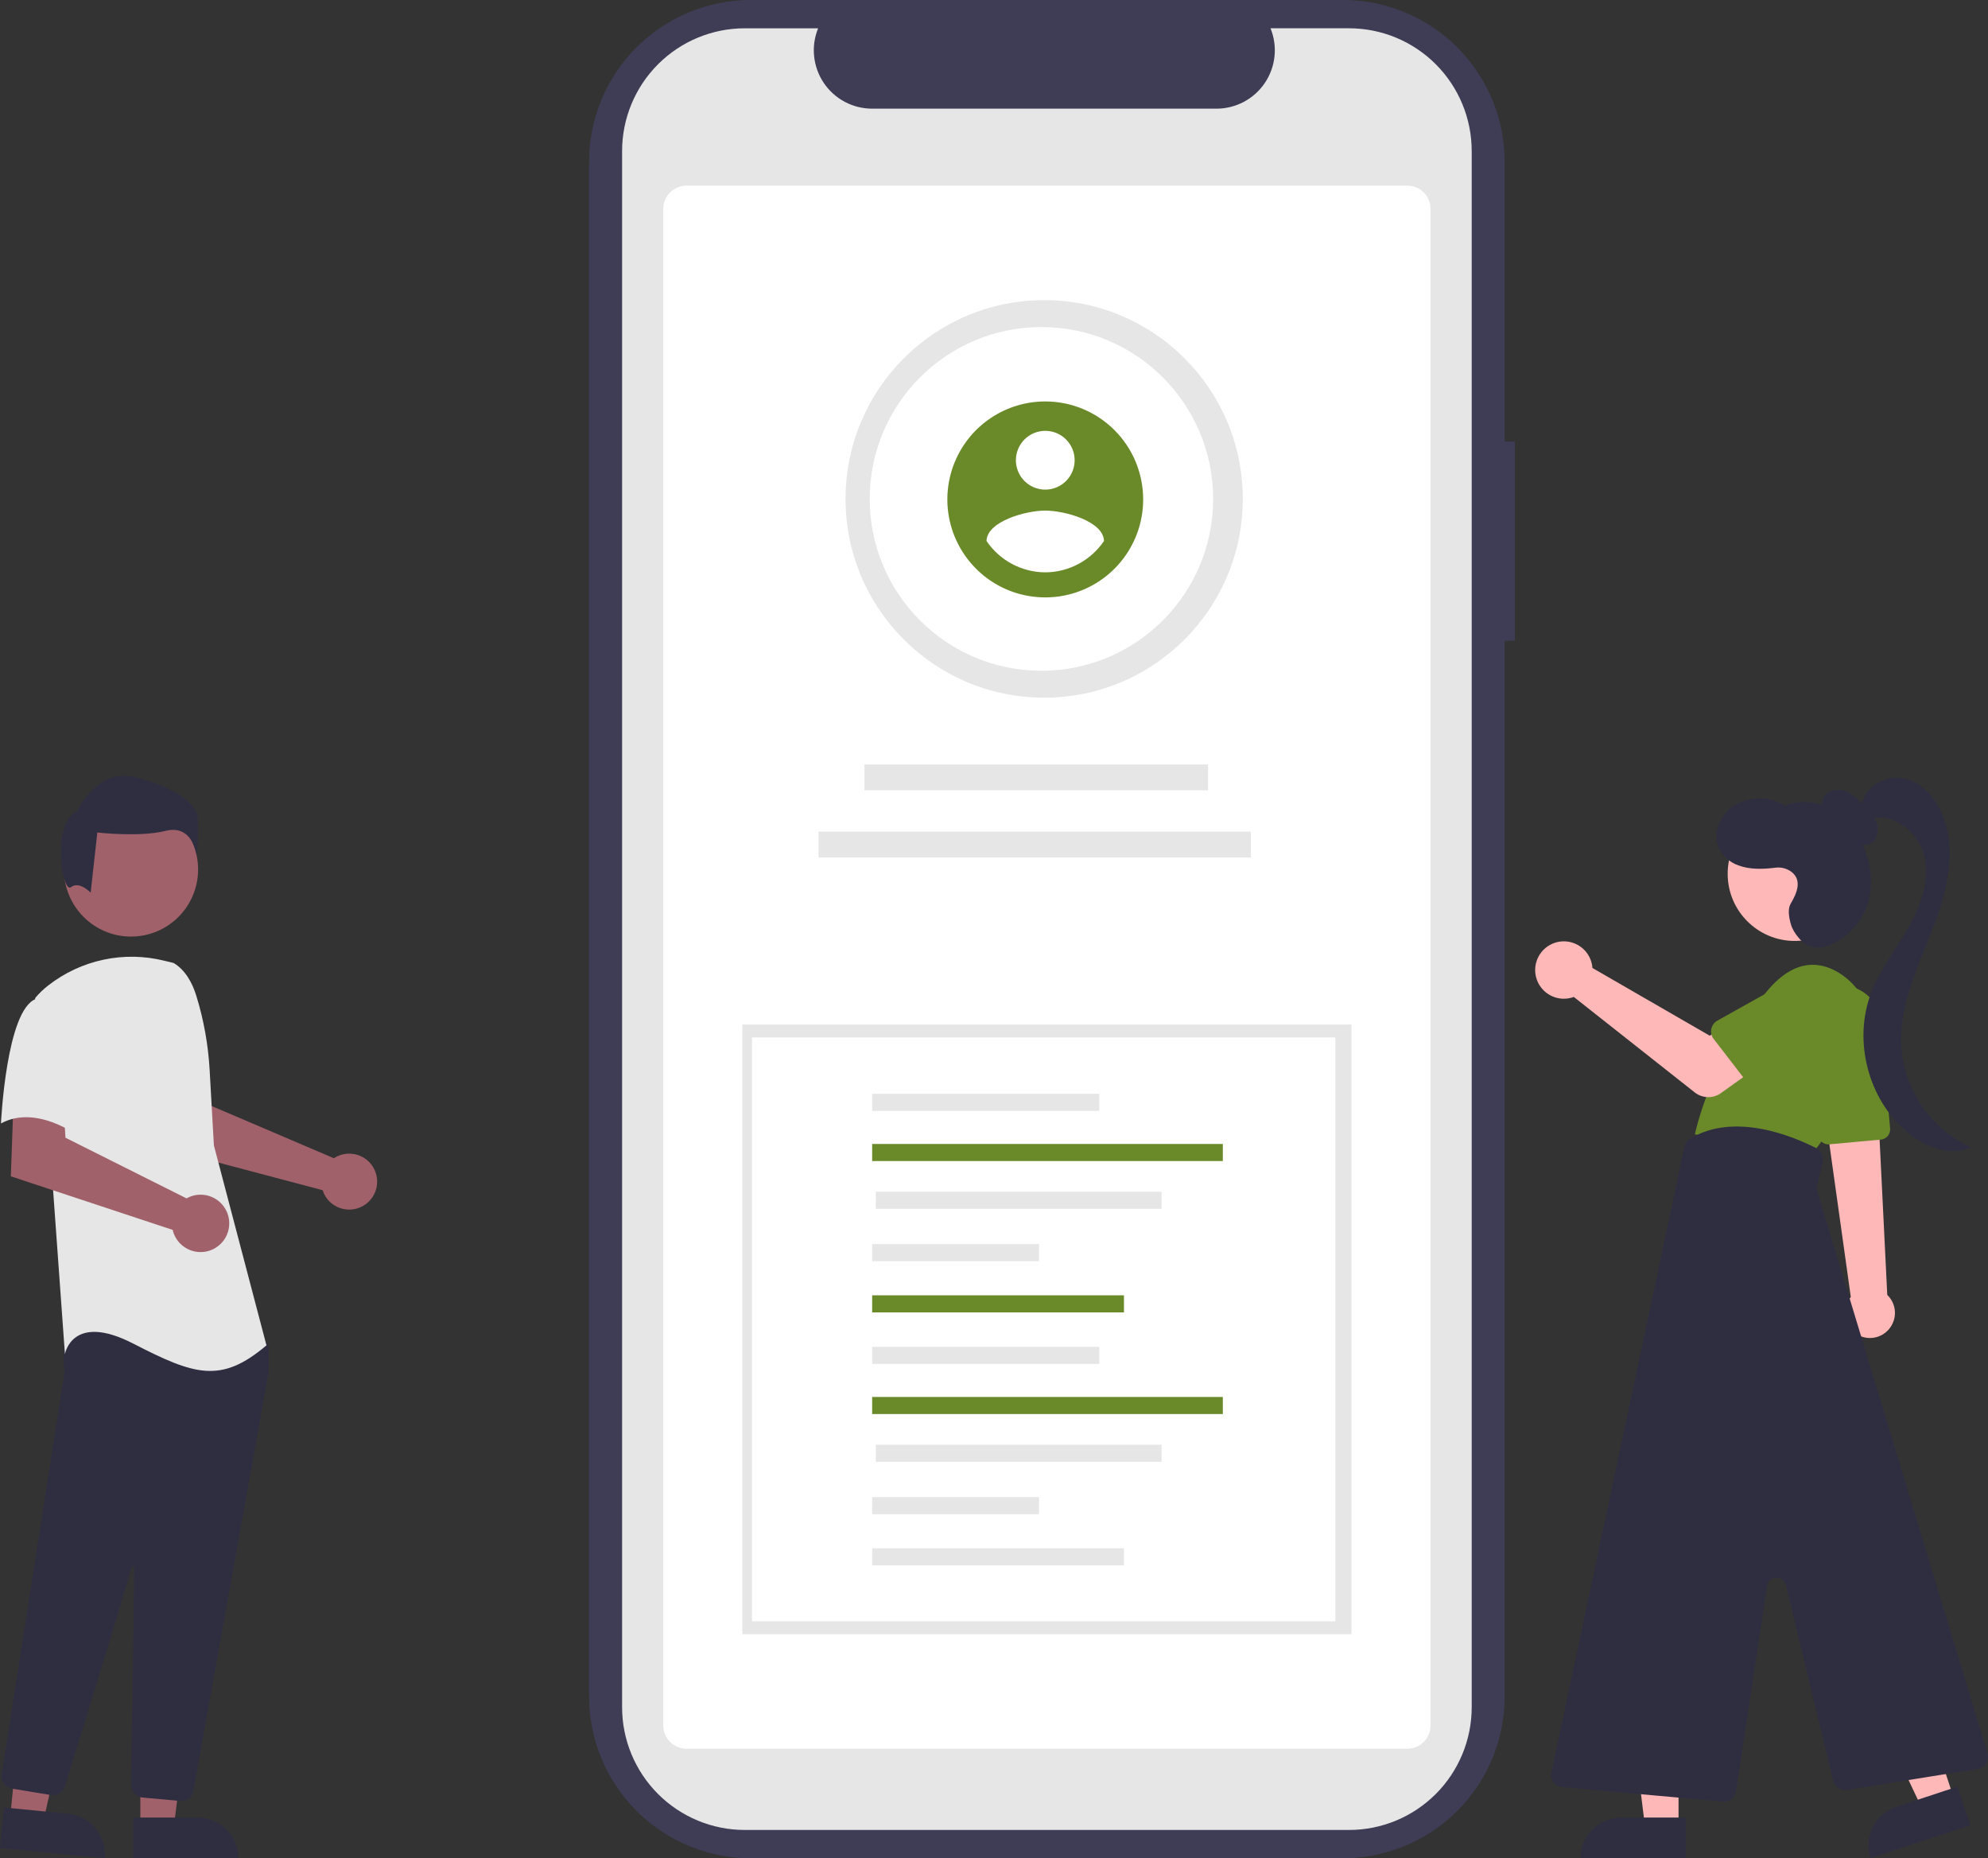 <svg width="336" height="314" viewBox="0 0 336 314" fill="none" xmlns="http://www.w3.org/2000/svg">
<rect x="0" y="0" width="336" height="314" fill="#333333" stroke="none"/>
<g clip-path="url(#clip0_1_170)">
<path d="M256.035 74.618H254.311V27.355C254.311 20.1 251.431 13.142 246.304 8.012C241.177 2.882 234.223 0 226.973 0H126.901C119.651 0 112.697 2.882 107.57 8.012C102.443 13.142 99.563 20.1 99.563 27.355V286.645C99.563 293.9 102.443 300.858 107.57 305.988C112.697 311.118 119.651 314 126.901 314H226.975C234.225 314 241.179 311.118 246.306 305.988C251.433 300.858 254.313 293.9 254.313 286.645V108.261H256.035V74.618Z" fill="#3F3D56"/>
<path d="M248.739 25.524V288.477C248.738 293.977 246.554 299.253 242.668 303.142C238.781 307.032 233.509 309.219 228.012 309.221H125.882C120.383 309.221 115.108 307.036 111.219 303.145C107.33 299.255 105.144 293.978 105.143 288.475V25.524C105.145 20.022 107.33 14.745 111.22 10.855C115.109 6.966 120.383 4.781 125.882 4.781H138.271C137.663 6.278 137.431 7.901 137.597 9.509C137.763 11.116 138.32 12.658 139.221 13.999C140.122 15.341 141.338 16.44 142.763 17.201C144.187 17.961 145.777 18.36 147.392 18.362H205.617C207.232 18.36 208.821 17.961 210.246 17.2C211.671 16.439 212.887 15.339 213.787 13.998C214.688 12.657 215.245 11.114 215.411 9.507C215.576 7.9 215.344 6.276 214.736 4.779H228.006C233.503 4.78 238.775 6.965 242.663 10.854C246.55 14.743 248.735 20.018 248.737 25.518L248.739 25.524Z" fill="#E6E6E6"/>
<path d="M237.857 295.495H116.025C114.985 295.494 113.988 295.08 113.252 294.344C112.517 293.608 112.103 292.61 112.102 291.57V35.291C112.103 34.25 112.517 33.252 113.252 32.517C113.988 31.781 114.985 31.367 116.025 31.366H237.857C238.897 31.367 239.894 31.781 240.63 32.517C241.365 33.252 241.779 34.25 241.78 35.291V291.57C241.779 292.61 241.365 293.608 240.63 294.344C239.894 295.08 238.897 295.494 237.857 295.495Z" fill="white"/>
<path d="M176.48 117.892C195.018 117.892 210.046 102.854 210.046 84.305C210.046 65.755 195.018 50.718 176.48 50.718C157.941 50.718 142.913 65.755 142.913 84.305C142.913 102.854 157.941 117.892 176.48 117.892Z" fill="#E6E6E6"/>
<path d="M176.018 113.344C192.047 113.344 205.04 100.343 205.04 84.305C205.04 68.266 192.047 55.265 176.018 55.265C159.989 55.265 146.996 68.266 146.996 84.305C146.996 100.343 159.989 113.344 176.018 113.344Z" fill="white"/>
<path d="M176.664 67.834C173.391 67.834 170.192 68.805 167.471 70.624C164.75 72.443 162.629 75.029 161.377 78.054C160.124 81.08 159.796 84.409 160.435 87.621C161.073 90.832 162.649 93.782 164.963 96.098C167.278 98.414 170.226 99.99 173.436 100.629C176.646 101.268 179.973 100.94 182.996 99.687C186.02 98.434 188.604 96.312 190.422 93.589C192.241 90.866 193.211 87.665 193.211 84.391C193.211 79.999 191.468 75.788 188.365 72.683C185.261 69.578 181.053 67.834 176.664 67.834ZM176.664 72.801C177.646 72.801 178.606 73.092 179.422 73.638C180.238 74.184 180.875 74.959 181.25 75.867C181.626 76.775 181.724 77.773 181.533 78.737C181.341 79.701 180.868 80.585 180.174 81.28C179.48 81.975 178.595 82.448 177.632 82.64C176.67 82.831 175.671 82.733 174.764 82.357C173.857 81.981 173.082 81.344 172.536 80.528C171.991 79.711 171.7 78.75 171.7 77.768C171.7 77.116 171.828 76.47 172.078 75.867C172.327 75.264 172.693 74.717 173.154 74.255C173.615 73.794 174.162 73.428 174.764 73.179C175.367 72.929 176.012 72.801 176.664 72.801ZM176.664 96.713C174.703 96.704 172.774 96.216 171.044 95.292C169.313 94.368 167.835 93.036 166.736 91.411C166.815 88.1 173.354 86.277 176.664 86.277C179.974 86.277 186.513 88.1 186.592 91.411C185.492 93.035 184.013 94.367 182.283 95.291C180.554 96.215 178.625 96.703 176.664 96.714V96.713Z" fill="#6A8A2A"/>
<path d="M204.182 129.178H146.109V133.546H204.182V129.178Z" fill="#E6E6E6"/>
<path d="M211.424 140.527H138.339V144.894H211.424V140.527Z" fill="#E6E6E6"/>
<path d="M228.418 173.126H125.464V276.143H228.418V173.126Z" fill="#E6E6E6"/>
<path d="M225.699 175.305H127.101V273.964H225.699V175.305Z" fill="white"/>
<path d="M185.787 184.829H147.406V187.715H185.787V184.829Z" fill="#E6E6E6"/>
<path d="M206.674 193.303H147.406V196.189H206.674V193.303Z" fill="#6A8A2A"/>
<path d="M196.324 201.373H148.022V204.26H196.324V201.373Z" fill="#E6E6E6"/>
<path d="M175.604 210.228H147.406V213.115H175.604V210.228Z" fill="#E6E6E6"/>
<path d="M189.964 218.877H147.406V221.764H189.964V218.877Z" fill="#6A8A2A"/>
<path d="M185.787 227.581H147.406V230.467H185.787V227.581Z" fill="#E6E6E6"/>
<path d="M206.674 236.055H147.406V238.941H206.674V236.055Z" fill="#6A8A2A"/>
<path d="M196.324 244.125H148.022V247.011H196.324V244.125Z" fill="#E6E6E6"/>
<path d="M175.604 252.98H147.406V255.866H175.604V252.98Z" fill="#E6E6E6"/>
<path d="M189.964 261.629H147.406V264.516H189.964V261.629Z" fill="#E6E6E6"/>
<path d="M319.703 223.967C319.429 224.448 319.062 224.87 318.624 225.209C318.187 225.548 317.687 225.797 317.153 225.942C316.619 226.088 316.062 226.127 315.513 226.057C314.964 225.987 314.434 225.81 313.954 225.535C313.474 225.26 313.052 224.893 312.714 224.455C312.375 224.017 312.126 223.517 311.98 222.983C311.835 222.449 311.796 221.891 311.866 221.342C311.936 220.793 312.113 220.263 312.388 219.782C312.397 219.766 312.407 219.749 312.416 219.733C312.534 219.536 312.667 219.347 312.813 219.17L309.269 193.893L309.163 193.135L308.443 187.978L308.337 187.234L308.729 187.253L315.596 187.567L317.437 187.65L317.668 192.355L318.974 218.81C319.656 219.463 320.099 220.327 320.232 221.262C320.364 222.198 320.178 223.151 319.703 223.967Z" fill="#FFB8B8"/>
<path d="M309.183 193.365L317.903 192.564C318.355 192.521 318.772 192.301 319.063 191.952C319.354 191.603 319.495 191.153 319.455 190.7L317.84 172.557C317.763 171.691 317.516 170.85 317.114 170.08C316.712 169.31 316.162 168.627 315.496 168.07C314.83 167.512 314.061 167.092 313.232 166.832C312.404 166.572 311.532 166.478 310.667 166.556C309.803 166.633 308.961 166.88 308.192 167.282C307.423 167.685 306.74 168.235 306.183 168.902C305.626 169.568 305.206 170.338 304.946 171.167C304.687 171.996 304.593 172.868 304.67 173.733C304.681 173.858 304.696 173.983 304.714 174.107L307.329 191.903C307.389 192.311 307.593 192.683 307.905 192.953C308.216 193.223 308.614 193.371 309.026 193.372C309.079 193.373 309.131 193.37 309.183 193.365Z" fill="#6A8A2A"/>
<path d="M315.793 178.707C316.675 176.207 316.715 173.488 315.909 170.963C315.103 168.438 313.493 166.246 311.326 164.721C308.038 162.47 303.538 161.662 298.693 167.434C289.001 178.978 286.463 191.676 286.463 191.676L306.307 194.909C306.307 194.909 313.056 186.655 315.793 178.707Z" fill="#6A8A2A"/>
<path d="M283.698 308.742H278.04L275.348 286.906H283.699L283.698 308.742Z" fill="#FFB8B8"/>
<path d="M267.13 313.999H284.911V307.124H274C272.178 307.124 270.43 307.849 269.142 309.138C267.854 310.427 267.13 312.175 267.13 313.999Z" fill="#2F2E41"/>
<path d="M330.213 303.805L324.841 305.582L315.436 285.694L323.364 283.072L330.213 303.805Z" fill="#FFB8B8"/>
<path d="M316.129 313.998L333.013 308.415L330.857 301.888L320.496 305.314C319.64 305.597 318.847 306.047 318.164 306.637C317.481 307.226 316.921 307.945 316.515 308.751C316.11 309.558 315.867 310.436 315.801 311.337C315.735 312.237 315.846 313.141 316.129 313.998Z" fill="#2F2E41"/>
<path d="M303.336 158.996C309.596 158.996 314.67 153.918 314.67 147.654C314.67 141.39 309.596 136.313 303.336 136.313C297.076 136.313 292.001 141.39 292.001 147.654C292.001 153.918 297.076 158.996 303.336 158.996Z" fill="#FFB8B8"/>
<path d="M293.411 302.664L298.666 267.965C298.722 267.594 298.904 267.255 299.183 267.005C299.461 266.754 299.818 266.609 300.192 266.592C300.566 266.576 300.934 266.69 301.233 266.915C301.532 267.14 301.744 267.462 301.832 267.826L309.833 300.894C309.96 301.401 310.27 301.842 310.705 302.131C311.139 302.42 311.666 302.537 312.181 302.457L334.252 298.908C334.545 298.861 334.824 298.752 335.071 298.588C335.318 298.424 335.527 298.209 335.684 297.957C335.841 297.706 335.943 297.424 335.982 297.13C336.021 296.836 335.996 296.537 335.91 296.253L307.131 201.314C307.05 201.044 307.04 200.758 307.103 200.483L308.061 196.327C308.167 195.877 308.118 195.404 307.923 194.984C307.729 194.565 307.399 194.222 306.987 194.012C303.069 192.011 293.143 187.851 285.653 192.408C285.409 192.556 285.199 192.752 285.034 192.985C284.869 193.217 284.753 193.481 284.693 193.759L262.211 299.489C262.15 299.777 262.151 300.074 262.213 300.361C262.275 300.649 262.397 300.92 262.572 301.156C262.746 301.393 262.969 301.589 263.225 301.733C263.481 301.877 263.765 301.965 264.057 301.992L291.173 304.421C291.234 304.427 291.296 304.43 291.357 304.43C291.854 304.429 292.334 304.25 292.71 303.926C293.087 303.603 293.335 303.155 293.41 302.664L293.411 302.664Z" fill="#2F2E41"/>
<path d="M310.851 139.641C309.997 139.127 309.239 138.467 308.611 137.692C308.301 137.301 308.097 136.836 308.018 136.343C307.94 135.849 307.99 135.344 308.163 134.876C308.736 133.611 310.438 133.213 311.756 133.642C313.075 134.071 314.094 135.107 315.057 136.105C315.906 136.982 316.779 137.902 317.18 139.056C317.581 140.21 317.376 141.673 316.375 142.374C315.392 143.061 313.979 142.78 313.033 142.042C312.088 141.304 311.503 140.209 310.945 139.147L310.851 139.641Z" fill="#2F2E41"/>
<path d="M314.691 136.41C314.753 133.214 318.394 130.922 321.538 131.489C324.682 132.056 327.098 134.738 328.308 137.696C330.863 143.946 328.945 151.077 326.482 157.367C324.02 163.656 320.972 170.037 321.332 176.781C321.575 180.426 322.797 183.937 324.87 186.944C326.942 189.952 329.788 192.343 333.107 193.866C329.559 195.475 325.318 193.813 322.336 191.304C315.715 185.733 313.159 175.814 316.262 167.734C317.793 163.748 320.491 160.339 322.597 156.626C324.703 152.913 326.249 148.536 325.161 144.408C324.074 140.279 319.446 136.937 315.489 138.534L314.691 136.41Z" fill="#2F2E41"/>
<path d="M302.656 152.687C303.644 151.016 304.64 148.823 302.835 147.362C302.442 147.059 301.993 146.838 301.514 146.711C301.034 146.584 300.534 146.554 300.043 146.623C298.007 146.869 295.789 146.97 293.818 146.23C293.079 145.975 292.399 145.575 291.817 145.052C291.236 144.529 290.765 143.895 290.433 143.186C289.418 140.774 290.69 137.843 292.817 136.318C294.118 135.419 295.656 134.925 297.237 134.897C298.818 134.869 300.372 135.308 301.704 136.161C304.459 134.943 307.802 135.485 310.305 137.161C312.808 138.837 314.521 141.521 315.451 144.388C316.308 146.855 316.456 149.513 315.877 152.06C315.411 153.831 314.526 155.465 313.296 156.822C312.065 158.178 310.526 159.218 308.809 159.854C308.14 160.118 307.414 160.201 306.702 160.096C305.991 159.991 305.32 159.7 304.756 159.254C304.756 159.254 303.194 157.889 302.705 156.246C302.329 154.982 302.128 153.579 302.656 152.687Z" fill="#2F2E41"/>
<path d="M269.031 162.807C269.088 163.056 269.125 163.309 269.141 163.564L288.965 175.008L293.784 172.232L298.921 178.961L290.868 184.704C290.217 185.168 289.433 185.409 288.635 185.389C287.836 185.37 287.065 185.091 286.437 184.596L265.994 168.459C265.071 168.801 264.066 168.854 263.112 168.611C262.159 168.367 261.302 167.839 260.656 167.096C260.01 166.354 259.605 165.432 259.495 164.453C259.385 163.474 259.576 162.486 260.042 161.618C260.508 160.751 261.226 160.046 262.102 159.597C262.978 159.148 263.97 158.977 264.946 159.106C265.921 159.235 266.834 159.658 267.564 160.319C268.293 160.981 268.804 161.848 269.028 162.807H269.031Z" fill="#FFB8B8"/>
<path d="M289.629 175.55L296.036 183.859C296.218 184.095 296.449 184.289 296.713 184.428C296.977 184.566 297.268 184.647 297.566 184.663C297.863 184.679 298.161 184.631 298.439 184.522C298.716 184.413 298.967 184.246 299.174 184.031L306.427 176.494C307.655 175.58 308.469 174.216 308.691 172.701C308.913 171.187 308.524 169.646 307.611 168.418C306.698 167.19 305.334 166.375 303.82 166.153C302.306 165.931 300.767 166.319 299.539 167.233C299.477 167.28 299.415 167.328 299.354 167.377L290.257 172.467C289.997 172.613 289.771 172.813 289.595 173.054C289.419 173.295 289.297 173.571 289.237 173.864C289.177 174.156 289.181 174.458 289.248 174.749C289.316 175.04 289.445 175.313 289.627 175.55L289.629 175.55Z" fill="#6A8A2A"/>
<path d="M57.086 195.353C56.86 195.456 56.642 195.578 56.435 195.716L35.737 186.877L34.998 181.421L26.727 181.37L27.216 193.884L54.536 201.114C54.594 201.304 54.663 201.49 54.743 201.672C55.138 202.515 55.773 203.223 56.569 203.706C57.365 204.19 58.285 204.427 59.215 204.388C60.145 204.35 61.043 204.037 61.796 203.49C62.55 202.942 63.124 202.184 63.448 201.311C63.772 200.438 63.831 199.488 63.617 198.582C63.404 197.675 62.927 196.852 62.248 196.216C61.568 195.579 60.715 195.158 59.797 195.005C58.879 194.851 57.936 194.973 57.087 195.354L57.086 195.353Z" fill="#A0616A"/>
<path d="M23.72 308.743H29.378L32.069 286.907H23.719L23.72 308.743Z" fill="#A0616A"/>
<path d="M33.419 307.125H22.507V313.997H40.289C40.289 312.174 39.565 310.426 38.277 309.136C36.988 307.847 35.241 307.123 33.419 307.123V307.125Z" fill="#2F2E41"/>
<path d="M1.716 307.143L7.346 307.697L12.165 286.231L3.855 285.414L1.716 307.143Z" fill="#A0616A"/>
<path d="M11.53 306.486L0.673 305.416L0 312.256L17.692 314C17.781 313.101 17.691 312.195 17.43 311.331C17.168 310.467 16.738 309.663 16.166 308.966C15.594 308.268 14.89 307.69 14.094 307.264C13.299 306.839 12.428 306.575 11.53 306.486Z" fill="#2F2E41"/>
<path d="M22.145 158.26C28.404 158.26 33.479 153.183 33.479 146.919C33.479 140.655 28.404 135.578 22.145 135.578C15.885 135.578 10.81 140.655 10.81 146.919C10.81 153.183 15.885 158.26 22.145 158.26Z" fill="#A0616A"/>
<path d="M30.642 304.327C31.128 304.328 31.599 304.158 31.972 303.845C32.345 303.532 32.596 303.098 32.679 302.619C35.606 286.356 45.18 233.169 45.409 231.695C45.414 231.661 45.417 231.627 45.416 231.592V227.627C45.417 227.482 45.372 227.341 45.288 227.224L44.023 225.452C43.963 225.367 43.884 225.296 43.793 225.246C43.701 225.196 43.599 225.168 43.495 225.163C36.286 224.825 12.675 223.834 11.534 225.26C10.389 226.691 10.796 231.035 10.889 231.891L10.884 231.98L0.277 299.859C0.193 300.4 0.327 300.953 0.648 301.397C0.969 301.84 1.451 302.14 1.991 302.23L8.616 303.322C9.11 303.402 9.615 303.301 10.04 303.039C10.466 302.777 10.784 302.371 10.935 301.894C12.984 295.343 19.855 273.303 22.236 264.774C22.252 264.721 22.286 264.674 22.333 264.644C22.379 264.613 22.436 264.601 22.491 264.609C22.546 264.617 22.596 264.644 22.633 264.686C22.669 264.729 22.689 264.783 22.689 264.838C22.57 272.968 22.283 293.709 22.181 300.873L22.171 301.645C22.166 302.167 22.358 302.672 22.708 303.06C23.058 303.448 23.54 303.69 24.06 303.739L30.448 304.318C30.512 304.325 30.577 304.327 30.642 304.327Z" fill="#2F2E41"/>
<path d="M29.338 162.72C31.316 163.897 32.5 166.059 33.179 168.261C34.437 172.335 35.193 176.546 35.433 180.802L36.151 193.547L45.037 227.334C37.335 233.855 32.893 232.373 22.525 227.039C12.158 221.706 10.973 228.818 10.973 228.818L8.9 200.069L5.938 168.654C6.603 167.853 7.356 167.129 8.182 166.496C10.92 164.365 14.105 162.884 17.498 162.165C20.891 161.445 24.402 161.505 27.769 162.34L29.338 162.72Z" fill="#E6E6E6"/>
<path d="M32.224 202.176C31.985 202.266 31.754 202.374 31.532 202.499L11.065 192.248L10.726 186.695L2.283 186.113L1.831 198.771L29.181 207.822C29.404 208.781 29.914 209.649 30.642 210.311C31.371 210.973 32.283 211.398 33.259 211.528C34.234 211.658 35.226 211.488 36.103 211.041C36.979 210.593 37.699 209.889 38.166 209.023C38.633 208.156 38.825 207.167 38.717 206.189C38.608 205.21 38.205 204.288 37.56 203.544C36.915 202.8 36.059 202.271 35.105 202.026C34.152 201.781 33.147 201.833 32.224 202.173L32.224 202.176Z" fill="#A0616A"/>
<path d="M6.086 168.796C1.051 170.574 0.164 189.84 0.164 189.84C6.088 186.58 13.196 191.915 13.196 191.915C13.196 191.915 14.677 186.876 16.454 180.356C16.991 178.522 17.055 176.582 16.641 174.716C16.227 172.851 15.348 171.121 14.085 169.686C14.085 169.686 11.122 167.017 6.086 168.796Z" fill="#E6E6E6"/>
<path d="M11.984 149.919C13.396 148.788 15.322 150.842 15.322 150.842L16.452 140.669C16.452 140.669 23.513 141.516 28.033 140.387C32.553 139.258 33.258 144.485 33.258 144.485C33.491 142.373 33.538 140.245 33.399 138.126C33.117 135.582 29.445 133.038 22.949 131.343C16.453 129.647 13.063 136.995 13.063 136.995C8.542 139.256 10.57 151.049 11.984 149.919Z" fill="#2F2E41"/>
</g>
<defs>
<clipPath id="clip0_1_170">
<rect width="336" height="314" fill="white"/>
</clipPath>
</defs>
</svg>
